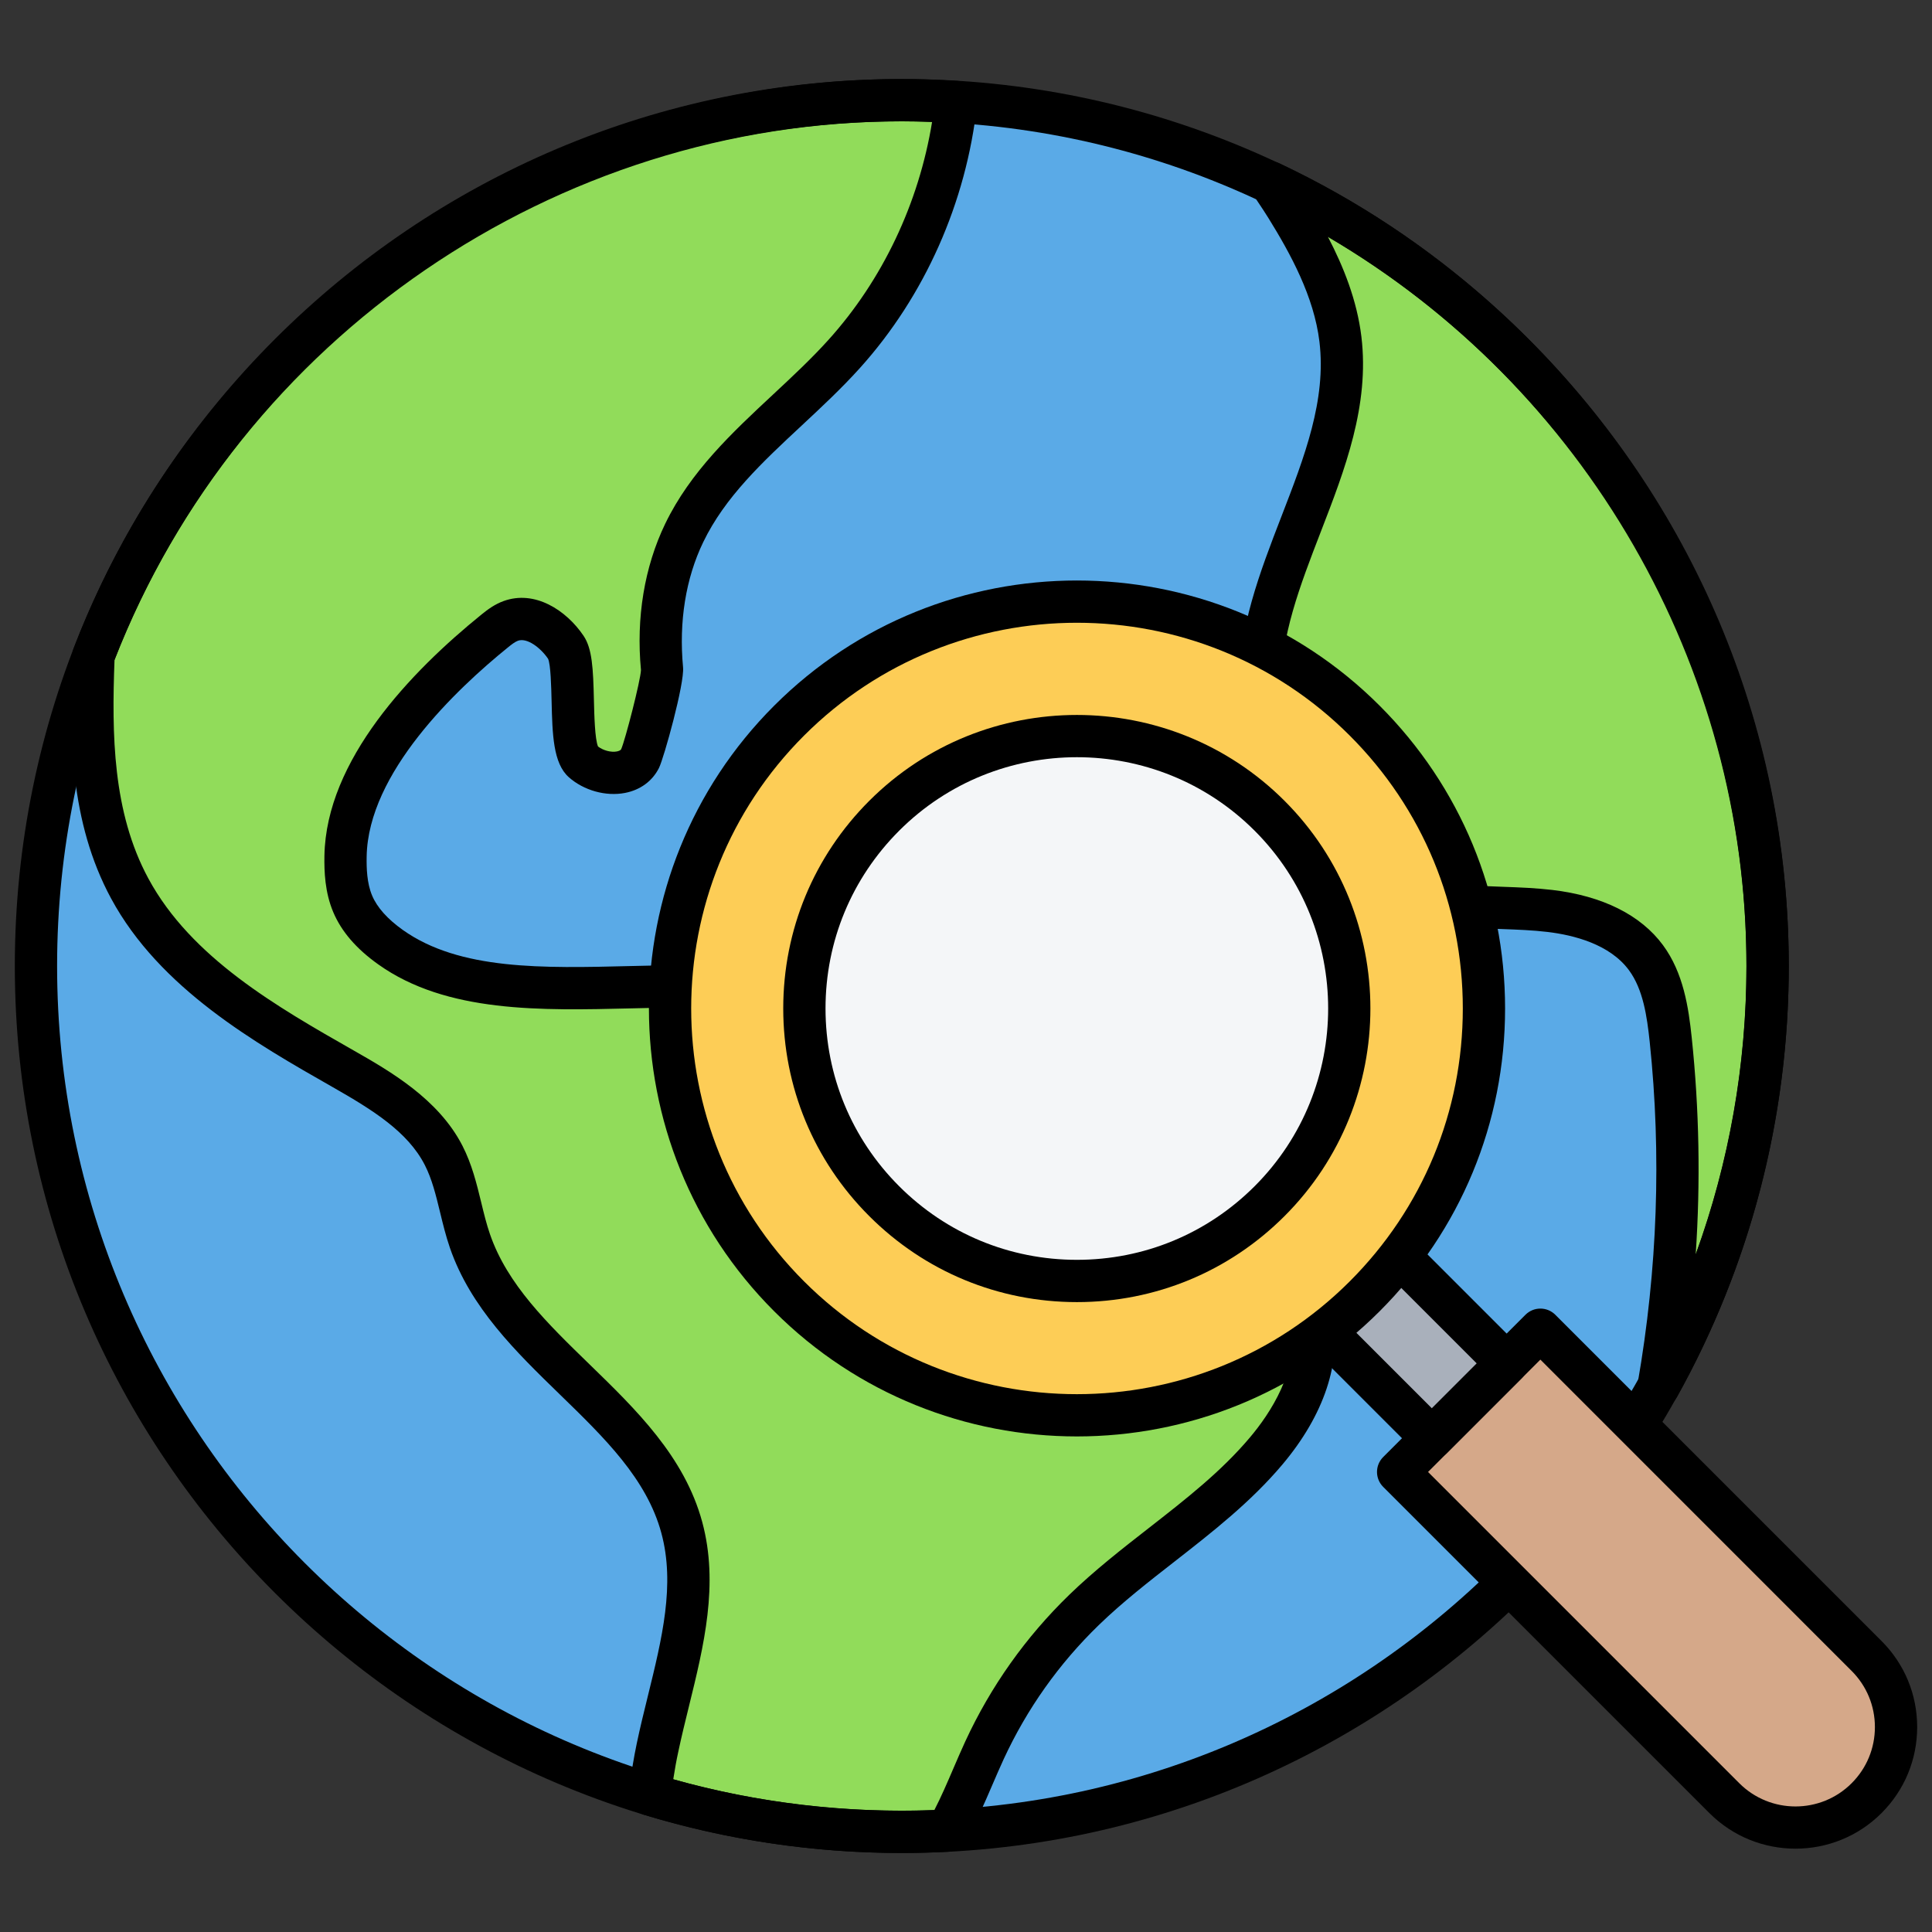 <svg xmlns="http://www.w3.org/2000/svg" xmlns:xlink="http://www.w3.org/1999/xlink" version="1.1" width="256" height="256" viewBox="0 0 256 256" xml:space="preserve">
<rect x="0" y="0" width="256" height="256" fill="#333333" stroke="none"/>
<desc>Created with Fabric.js 1.7.22</desc>
<defs>
</defs>
<g transform="translate(128 128) scale(0.72 0.72)" style="">
	<g style="stroke: none; stroke-width: 0; stroke-dasharray: none; stroke-linecap: butt; stroke-linejoin: miter; stroke-miterlimit: 10; fill: none; fill-rule: nonzero; opacity: 1;" transform="translate(-175.05 -175.05) scale(3.89 3.89)" >
	<circle cx="41.962" cy="45.002" r="40.962" style="stroke: none; stroke-width: 1; stroke-dasharray: none; stroke-linecap: butt; stroke-linejoin: miter; stroke-miterlimit: 10; fill: rgb(90,170,231); fill-rule: nonzero; opacity: 1;" transform="  matrix(1 0 0 1 0 0) "/>
	<path d="M 39.237 16.042 c 2.959 -3.283 4.812 -7.526 5.293 -11.916 c -0.85 -0.053 -1.704 -0.088 -2.568 -0.088 c -17.447 0 -32.337 10.913 -38.241 26.281 c -0.149 3.871 -0.093 7.666 1.714 11.012 c 2.123 3.932 6.216 6.321 10.099 8.533 c 1.844 1.05 3.783 2.205 4.751 4.093 c 0.647 1.262 0.784 2.718 1.247 4.058 c 1.856 5.372 8.534 8.065 10.021 13.55 c 0.923 3.405 -0.422 6.95 -1.146 10.403 c -0.155 0.736 -0.27 1.48 -0.369 2.226 c 3.774 1.147 7.776 1.769 11.924 1.769 c 0.721 0 1.438 -0.02 2.15 -0.056 c 0.685 -1.199 1.182 -2.548 1.764 -3.808 c 1.144 -2.474 2.748 -4.735 4.705 -6.632 c 2.743 -2.66 6.162 -4.605 8.623 -7.527 c 1.469 -1.744 2.593 -4.015 2.149 -6.251 c -0.615 -3.1 -3.91 -4.879 -6.98 -5.628 c -3.071 -0.749 -6.406 -0.961 -8.993 -2.776 c -1.76 -1.234 -2.992 -4.031 -4.72 -5.309 c -5.874 -4.344 -16.933 0.37 -22.886 -3.865 c -0.75 -0.534 -1.436 -1.206 -1.794 -2.054 c -0.297 -0.705 -0.35 -1.489 -0.336 -2.255 c 0.073 -4.082 3.893 -8.092 7.067 -10.659 c 0.229 -0.185 0.469 -0.366 0.746 -0.467 c 0.981 -0.358 2.032 0.395 2.616 1.26 c 0.585 0.865 0.019 4.696 0.801 5.388 c 0.782 0.692 2.238 0.794 2.706 -0.14 c 0.217 -0.433 1.084 -3.738 1.038 -4.22 c -0.207 -2.195 0.089 -4.463 1.047 -6.449 C 33.32 21.084 36.688 18.87 39.237 16.042 z" style="stroke: none; stroke-width: 1; stroke-dasharray: none; stroke-linecap: butt; stroke-linejoin: miter; stroke-miterlimit: 10; fill: rgb(145,220,90); fill-rule: nonzero; opacity: 1;" transform=" matrix(1 0 0 1 0 0) " stroke-linecap="round" />
	<path d="M 82.925 45 c 0 -16.387 -9.626 -30.52 -23.528 -37.07 c 0.254 0.386 0.517 0.766 0.76 1.159 c 1.196 1.931 2.284 4.002 2.556 6.257 c 0.686 5.695 -3.906 10.886 -3.809 16.621 c 0.081 4.755 3.847 9.188 8.526 10.037 c 1.708 0.31 3.465 0.188 5.189 0.391 c 1.724 0.204 3.522 0.816 4.551 2.214 c 0.811 1.101 1.026 2.519 1.169 3.879 c 0.575 5.464 0.367 11.005 -0.577 16.417 C 81.047 59.01 82.925 52.226 82.925 45 z" style="stroke: none; stroke-width: 1; stroke-dasharray: none; stroke-linecap: butt; stroke-linejoin: miter; stroke-miterlimit: 10; fill: rgb(145,220,90); fill-rule: nonzero; opacity: 1;" transform=" matrix(1 0 0 1 0 0) " stroke-linecap="round" />
	<path d="M 41.962 86.963 C 18.824 86.963 0 68.139 0 45 C 0 21.862 18.824 3.038 41.962 3.038 S 83.925 21.862 83.925 45 C 83.925 68.139 65.101 86.963 41.962 86.963 z M 41.962 5.038 C 19.927 5.038 2 22.965 2 45 s 17.927 39.963 39.962 39.963 c 22.036 0 39.962 -17.928 39.962 -39.963 S 63.998 5.038 41.962 5.038 z" style="stroke: none; stroke-width: 1; stroke-dasharray: none; stroke-linecap: butt; stroke-linejoin: miter; stroke-miterlimit: 10; fill: rgb(0,0,0); fill-rule: nonzero; opacity: 1;" transform=" matrix(1 0 0 1 0 0) " stroke-linecap="round" />
	<path d="M 41.962 86.963 c -4.15 0 -8.26 -0.61 -12.215 -1.813 c -0.468 -0.143 -0.764 -0.603 -0.7 -1.088 c 0.116 -0.886 0.237 -1.617 0.381 -2.301 c 0.155 -0.739 0.338 -1.483 0.522 -2.229 c 0.667 -2.71 1.298 -5.27 0.637 -7.707 c -0.694 -2.563 -2.688 -4.501 -4.798 -6.551 c -2.078 -2.02 -4.226 -4.106 -5.203 -6.935 c -0.195 -0.564 -0.333 -1.135 -0.467 -1.686 c -0.197 -0.811 -0.383 -1.575 -0.725 -2.242 c -0.803 -1.565 -2.448 -2.594 -4.356 -3.681 c -3.645 -2.076 -8.181 -4.661 -10.484 -8.926 C 2.593 38.173 2.574 34.12 2.722 30.28 c 0.004 -0.109 0.026 -0.218 0.065 -0.32 C 8.974 13.857 24.717 3.038 41.962 3.038 c 0.801 0 1.637 0.029 2.63 0.09 c 0.273 0.017 0.527 0.145 0.703 0.354 c 0.176 0.209 0.259 0.481 0.229 0.753 c -0.509 4.644 -2.479 9.075 -5.545 12.477 l 0 0 c -0.866 0.961 -1.823 1.853 -2.748 2.715 c -1.87 1.742 -3.635 3.388 -4.664 5.522 c -0.827 1.714 -1.156 3.762 -0.953 5.92 c 0.073 0.771 -0.906 4.294 -1.139 4.761 c -0.312 0.622 -0.883 1.042 -1.609 1.182 c -0.902 0.175 -1.947 -0.115 -2.654 -0.741 c -0.748 -0.661 -0.78 -2.031 -0.818 -3.618 c -0.016 -0.644 -0.041 -1.721 -0.166 -1.988 c -0.357 -0.526 -0.999 -1.01 -1.428 -0.852 c -0.139 0.051 -0.31 0.184 -0.459 0.305 c -2.471 1.999 -6.626 5.942 -6.696 9.899 c -0.01 0.552 0.01 1.261 0.258 1.85 c 0.237 0.563 0.726 1.11 1.452 1.627 c 2.687 1.911 6.623 1.812 10.791 1.708 c 4.363 -0.109 8.878 -0.222 12.11 2.167 c 0.969 0.716 1.756 1.788 2.517 2.824 c 0.698 0.951 1.421 1.935 2.183 2.47 c 1.764 1.237 3.949 1.664 6.262 2.117 c 0.805 0.157 1.607 0.314 2.394 0.506 c 2.04 0.498 6.874 2.117 7.725 6.405 c 0.443 2.235 -0.396 4.753 -2.365 7.09 c -1.499 1.78 -3.327 3.206 -5.095 4.586 c -1.224 0.954 -2.488 1.94 -3.597 3.015 c -1.881 1.824 -3.393 3.955 -4.494 6.334 c -0.188 0.406 -0.366 0.823 -0.546 1.24 c -0.379 0.881 -0.77 1.791 -1.258 2.645 c -0.169 0.296 -0.477 0.485 -0.817 0.503 C 43.434 86.942 42.701 86.963 41.962 86.963 z M 31.15 83.477 c 4.008 1.125 8.21 1.614 12.353 1.456 c 0.319 -0.619 0.602 -1.276 0.898 -1.965 c 0.187 -0.434 0.373 -0.867 0.568 -1.29 c 1.205 -2.603 2.859 -4.935 4.917 -6.93 c 1.187 -1.149 2.494 -2.17 3.759 -3.156 c 1.765 -1.377 3.432 -2.677 4.796 -4.298 c 0.909 -1.078 2.368 -3.216 1.934 -5.412 c -0.645 -3.246 -4.937 -4.533 -6.237 -4.851 c -0.756 -0.185 -1.529 -0.335 -2.304 -0.486 c -2.416 -0.473 -4.915 -0.962 -7.026 -2.443 c -1.031 -0.723 -1.852 -1.842 -2.646 -2.923 c -0.704 -0.958 -1.368 -1.863 -2.094 -2.4 c -2.679 -1.98 -6.655 -1.882 -10.871 -1.775 c -4.311 0.105 -8.771 0.22 -12 -2.078 c -1.048 -0.746 -1.746 -1.558 -2.135 -2.48 c -0.393 -0.935 -0.428 -1.913 -0.415 -2.662 c 0.081 -4.53 4.089 -8.709 7.438 -11.418 c 0.294 -0.239 0.624 -0.48 1.032 -0.629 c 1.484 -0.543 2.972 0.432 3.788 1.639 c 0.413 0.612 0.456 1.551 0.491 3.031 c 0.017 0.702 0.044 1.86 0.195 2.209 c 0.245 0.187 0.615 0.289 0.898 0.233 c 0.159 -0.031 0.189 -0.091 0.2 -0.113 c 0.19 -0.432 0.915 -3.244 0.934 -3.737 c -0.235 -2.463 0.16 -4.876 1.145 -6.918 c 1.192 -2.472 3.18 -4.325 5.102 -6.116 c 0.894 -0.833 1.818 -1.694 2.626 -2.591 l 0 0 c 2.556 -2.835 4.273 -6.461 4.899 -10.305 c -0.507 -0.021 -0.976 -0.03 -1.431 -0.03 c -16.368 0 -31.316 10.235 -37.248 25.486 c -0.131 3.514 -0.095 7.193 1.6 10.333 c 2.031 3.762 6.113 6.086 9.714 8.138 c 1.69 0.964 4.006 2.283 5.146 4.507 c 0.45 0.877 0.673 1.794 0.889 2.682 c 0.128 0.529 0.25 1.029 0.415 1.506 c 0.821 2.377 2.708 4.211 4.706 6.152 c 2.211 2.148 4.497 4.369 5.335 7.462 c 0.795 2.937 0.073 5.871 -0.626 8.708 c -0.178 0.724 -0.356 1.445 -0.507 2.162 C 31.3 82.578 31.223 83.004 31.15 83.477 z M 39.237 16.042 h 0.01 H 39.237 z" style="stroke: none; stroke-width: 1; stroke-dasharray: none; stroke-linecap: butt; stroke-linejoin: miter; stroke-miterlimit: 10; fill: rgb(0,0,0); fill-rule: nonzero; opacity: 1;" transform=" matrix(1 0 0 1 0 0) " stroke-linecap="round" />
	<path d="M 77.763 65.904 c -0.111 0 -0.224 -0.019 -0.334 -0.058 c -0.46 -0.163 -0.735 -0.634 -0.651 -1.114 c 0.938 -5.38 1.129 -10.811 0.568 -16.141 c -0.129 -1.216 -0.311 -2.48 -0.98 -3.39 c -0.904 -1.228 -2.6 -1.664 -3.863 -1.813 c -0.701 -0.083 -1.408 -0.109 -2.156 -0.136 c -1.008 -0.037 -2.051 -0.075 -3.095 -0.265 c -5.151 -0.935 -9.257 -5.768 -9.347 -11.004 c -0.049 -2.905 1.002 -5.623 2.018 -8.252 c 1.096 -2.833 2.13 -5.51 1.798 -8.267 c -0.258 -2.134 -1.364 -4.155 -2.414 -5.85 c -0.159 -0.258 -0.328 -0.51 -0.497 -0.763 l -0.248 -0.373 c -0.246 -0.374 -0.213 -0.867 0.081 -1.205 c 0.294 -0.339 0.779 -0.438 1.181 -0.25 C 74.464 13.923 83.925 28.83 83.925 45 c 0 7.131 -1.829 14.183 -5.289 20.391 C 78.455 65.716 78.117 65.904 77.763 65.904 z M 62.119 10.496 c 0.748 1.432 1.38 3.021 1.587 4.729 c 0.392 3.253 -0.783 6.291 -1.919 9.228 c -0.99 2.563 -1.926 4.983 -1.883 7.497 c 0.072 4.244 3.528 8.313 7.704 9.07 c 0.902 0.164 1.83 0.198 2.811 0.234 c 0.755 0.027 1.536 0.056 2.317 0.148 c 2.376 0.281 4.188 1.185 5.239 2.613 c 0.967 1.313 1.208 2.942 1.358 4.366 c 0.357 3.395 0.42 6.827 0.189 10.262 c 1.58 -4.354 2.401 -8.981 2.401 -13.644 C 81.925 30.793 74.256 17.61 62.119 10.496 z" style="stroke: none; stroke-width: 1; stroke-dasharray: none; stroke-linecap: butt; stroke-linejoin: miter; stroke-miterlimit: 10; fill: rgb(0,0,0); fill-rule: nonzero; opacity: 1;" transform=" matrix(1 0 0 1 0 0) " stroke-linecap="round" />
	<rect x="63.36" y="58.45" rx="0" ry="0" width="5" height="8.34" style="stroke: none; stroke-width: 1; stroke-dasharray: none; stroke-linecap: butt; stroke-linejoin: miter; stroke-miterlimit: 10; fill: rgb(169,176,187); fill-rule: nonzero; opacity: 1;" transform=" matrix(0.707 -0.707 0.707 0.707 -24.991 64.913) "/>
	<path d="M 87.606 84.369 L 87.606 84.369 c -1.858 1.858 -4.87 1.858 -6.728 0 L 65.446 68.936 l 6.728 -6.728 L 87.606 77.64 C 89.465 79.498 89.465 82.511 87.606 84.369 z" style="stroke: none; stroke-width: 1; stroke-dasharray: none; stroke-linecap: butt; stroke-linejoin: miter; stroke-miterlimit: 10; fill: rgb(213,168,137); fill-rule: nonzero; opacity: 1;" transform=" matrix(1 0 0 1 0 0) " stroke-linecap="round" />
	<path d="M 67.041 68.341 c -0.256 0 -0.512 -0.098 -0.707 -0.293 l -5.896 -5.896 c -0.391 -0.391 -0.391 -1.023 0 -1.414 l 3.537 -3.537 c 0.391 -0.391 1.023 -0.391 1.414 0 l 5.896 5.896 c 0.391 0.391 0.391 1.023 0 1.414 l -3.537 3.537 C 67.553 68.243 67.297 68.341 67.041 68.341 z M 62.559 61.444 l 4.482 4.482 l 2.123 -2.123 l -4.482 -4.482 L 62.559 61.444 z" style="stroke: none; stroke-width: 1; stroke-dasharray: none; stroke-linecap: butt; stroke-linejoin: miter; stroke-miterlimit: 10; fill: rgb(0,0,0); fill-rule: nonzero; opacity: 1;" transform=" matrix(1 0 0 1 0 0) " stroke-linecap="round" />
	<path d="M 84.242 86.759 c -1.475 0 -2.949 -0.561 -4.071 -1.683 L 64.738 69.644 c -0.391 -0.391 -0.391 -1.023 0 -1.414 l 6.729 -6.729 c 0.391 -0.391 1.023 -0.391 1.414 0 l 15.433 15.433 C 89.401 78.021 90 79.467 90 81.005 s -0.599 2.983 -1.687 4.071 l 0 0 C 87.191 86.198 85.717 86.759 84.242 86.759 z M 66.859 68.937 l 14.726 14.726 c 1.465 1.465 3.85 1.465 5.314 0 c 0.71 -0.71 1.101 -1.654 1.101 -2.657 c 0 -1.004 -0.391 -1.947 -1.101 -2.657 L 72.174 63.622 L 66.859 68.937 z M 87.606 84.369 h 0.01 H 87.606 z" style="stroke: none; stroke-width: 1; stroke-dasharray: none; stroke-linecap: butt; stroke-linejoin: miter; stroke-miterlimit: 10; fill: rgb(0,0,0); fill-rule: nonzero; opacity: 1;" transform=" matrix(1 0 0 1 0 0) " stroke-linecap="round" />
	<circle cx="50.247" cy="47.007" r="19.257" style="stroke: none; stroke-width: 1; stroke-dasharray: none; stroke-linecap: butt; stroke-linejoin: miter; stroke-miterlimit: 10; fill: rgb(253,205,86); fill-rule: nonzero; opacity: 1;" transform="  matrix(1 0 0 1 0 0) "/>
	<circle cx="50.252" cy="47.012" r="12.892" style="stroke: none; stroke-width: 1; stroke-dasharray: none; stroke-linecap: butt; stroke-linejoin: miter; stroke-miterlimit: 10; fill: rgb(244,246,248); fill-rule: nonzero; opacity: 1;" transform="  matrix(1 0 0 1 0 0) "/>
	<path d="M 50.246 67.256 c -5.187 0 -10.374 -1.975 -14.323 -5.923 c -7.898 -7.898 -7.898 -20.75 0 -28.647 c 7.899 -7.899 20.749 -7.898 28.647 0 c 3.826 3.826 5.934 8.913 5.934 14.323 c 0 5.411 -2.107 10.498 -5.934 14.324 C 60.621 65.281 55.434 67.256 50.246 67.256 z M 50.246 28.761 c -4.675 0 -9.35 1.78 -12.909 5.339 c -7.118 7.118 -7.118 18.7 0 25.819 c 7.119 7.118 18.701 7.116 25.819 0 c 3.448 -3.448 5.348 -8.033 5.348 -12.91 c 0 -4.876 -1.899 -9.461 -5.348 -12.909 l 0 0 C 59.597 30.541 54.922 28.761 50.246 28.761 z" style="stroke: none; stroke-width: 1; stroke-dasharray: none; stroke-linecap: butt; stroke-linejoin: miter; stroke-miterlimit: 10; fill: rgb(0,0,0); fill-rule: nonzero; opacity: 1;" transform=" matrix(1 0 0 1 0 0) " stroke-linecap="round" />
	<path d="M 50.247 60.901 c -3.711 0 -7.2 -1.445 -9.824 -4.069 c -2.624 -2.623 -4.069 -6.112 -4.069 -9.823 c 0 -3.71 1.445 -7.199 4.069 -9.823 c 5.416 -5.417 14.231 -5.417 19.647 0 l 0 0 c 5.416 5.417 5.416 14.23 0 19.646 C 57.446 59.456 53.957 60.901 50.247 60.901 z M 50.247 35.122 c -3.046 0 -6.091 1.159 -8.41 3.478 c -2.246 2.247 -3.483 5.233 -3.483 8.409 c 0 3.177 1.237 6.163 3.483 8.409 s 5.233 3.483 8.41 3.483 c 3.176 0 6.163 -1.237 8.409 -3.483 c 4.637 -4.637 4.637 -12.181 0 -16.818 C 56.338 36.281 53.292 35.122 50.247 35.122 z" style="stroke: none; stroke-width: 1; stroke-dasharray: none; stroke-linecap: butt; stroke-linejoin: miter; stroke-miterlimit: 10; fill: rgb(0,0,0); fill-rule: nonzero; opacity: 1;" transform=" matrix(1 0 0 1 0 0) " stroke-linecap="round" />
</g>
</g>
</svg>